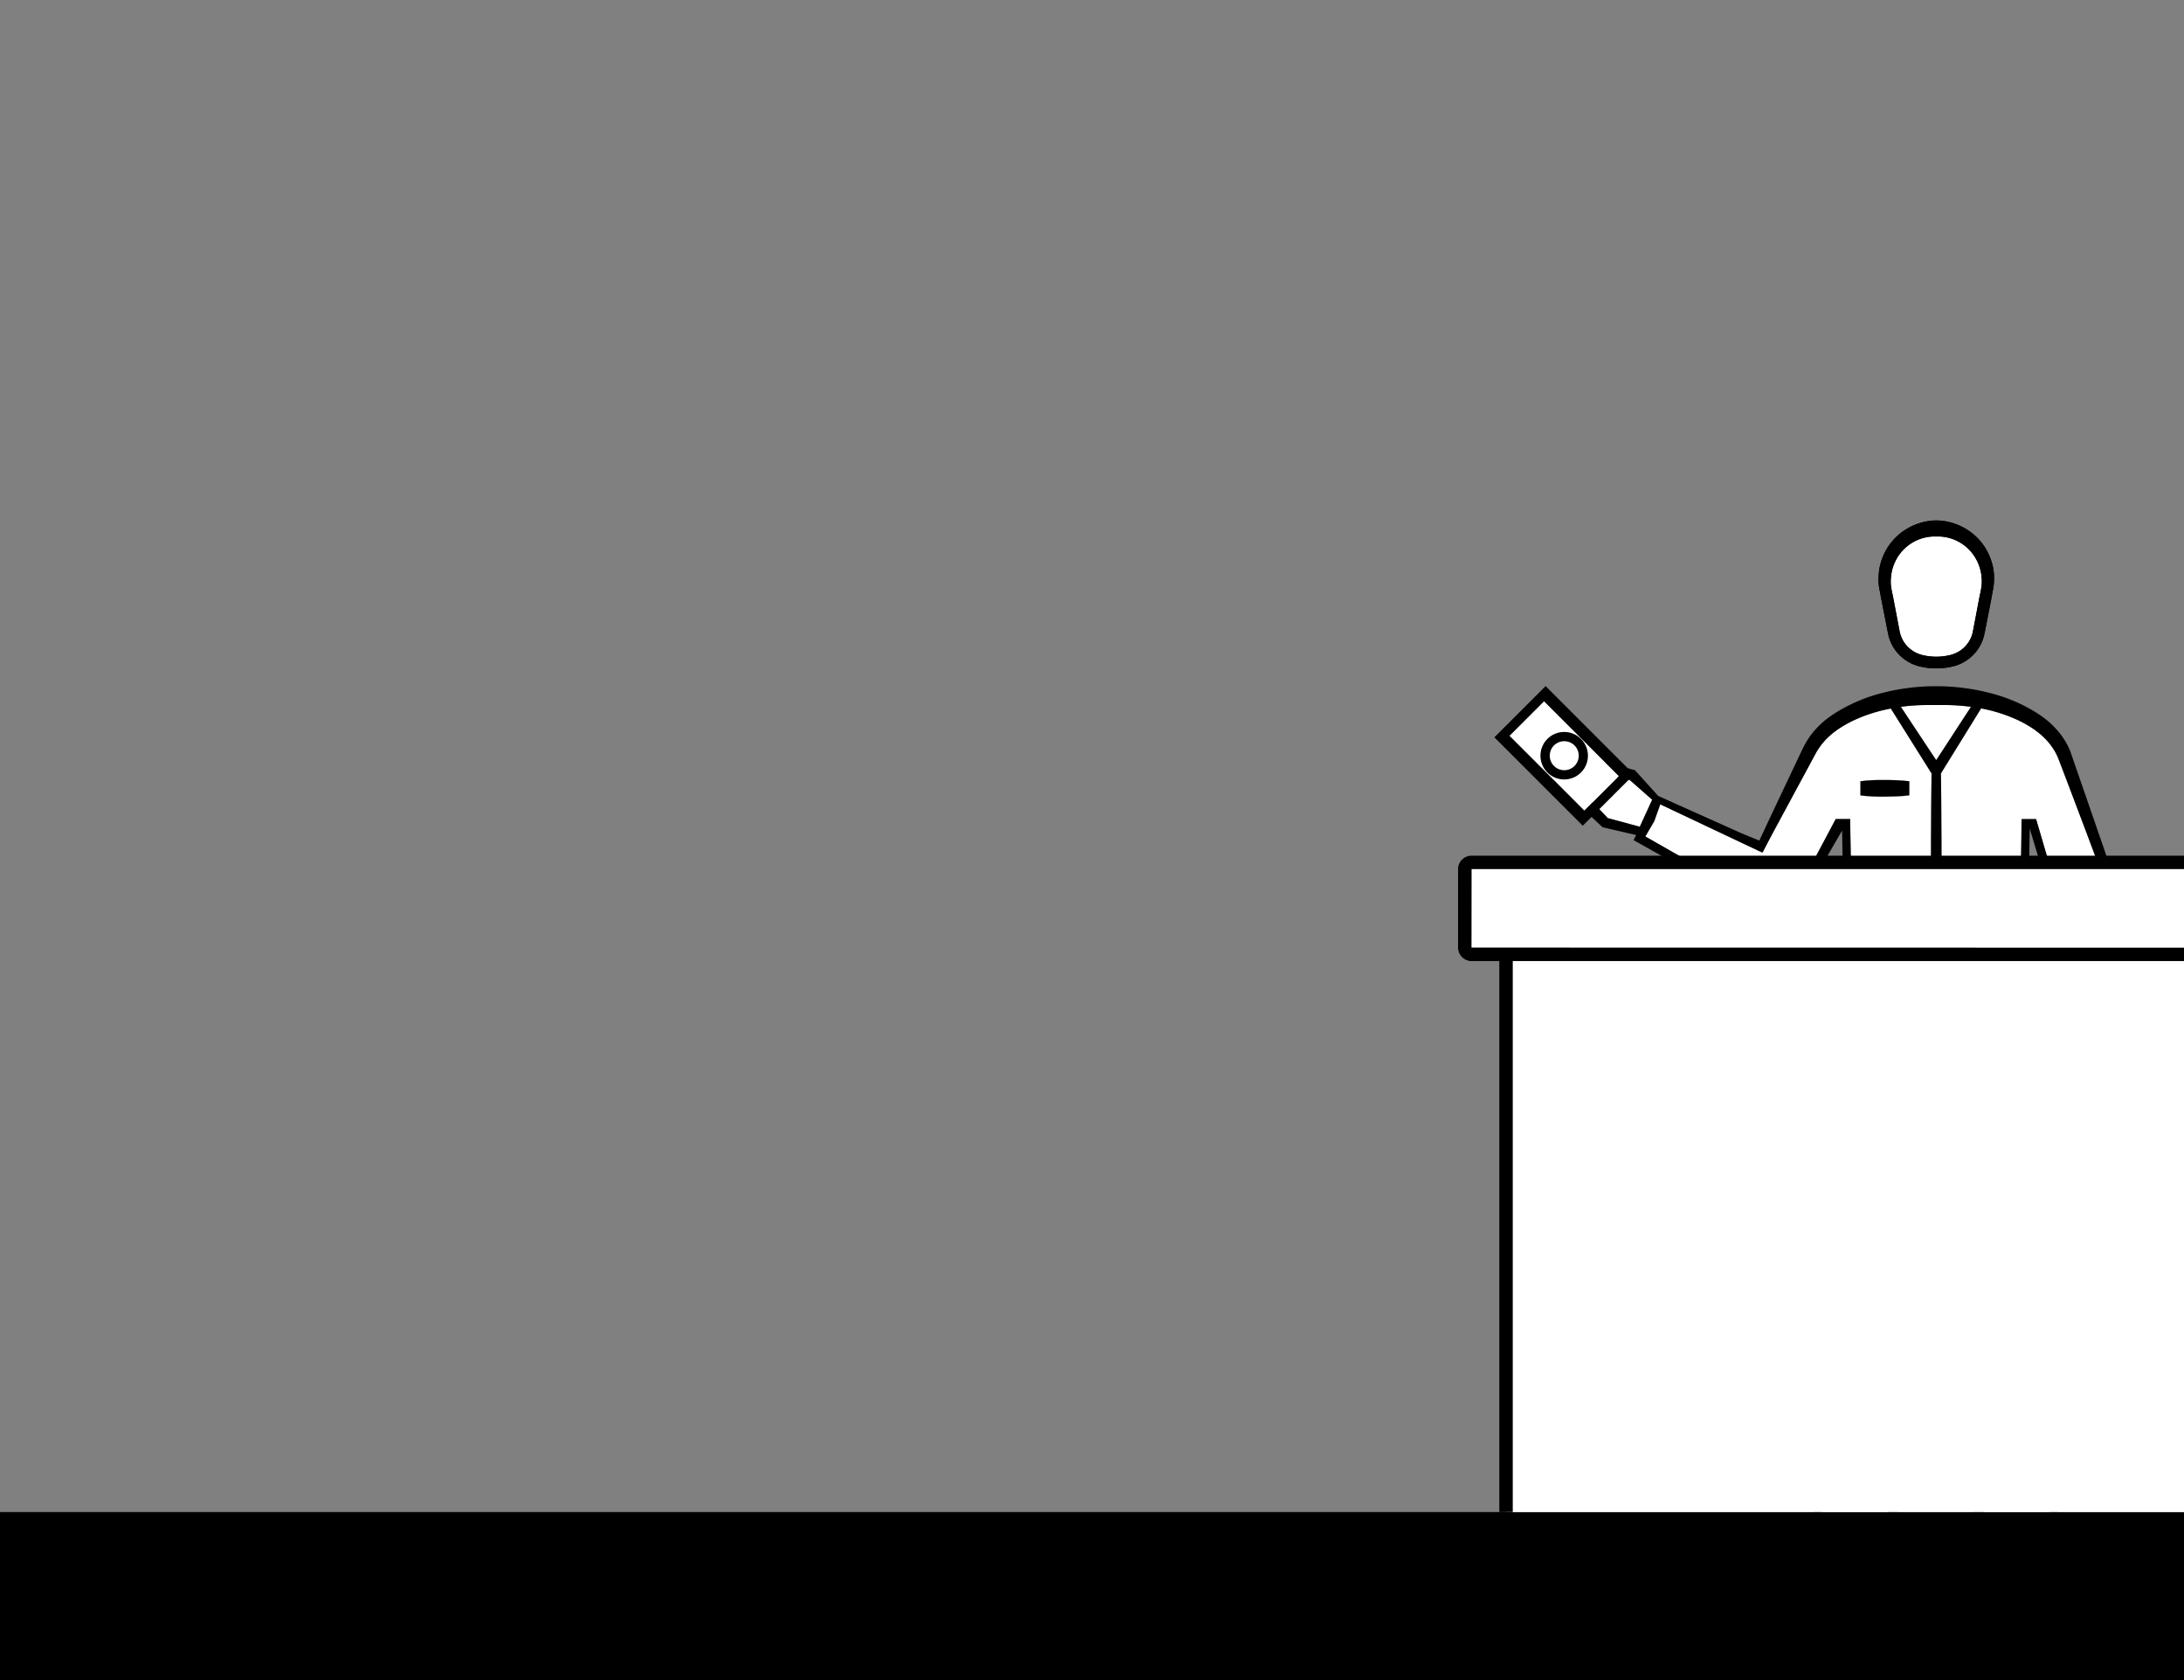 <svg id="Capa_1" data-name="Capa 1" xmlns="http://www.w3.org/2000/svg" viewBox="0 0 1300 1000"><rect x="0" y="0" width="1300" height="1000" fill="#808080" stroke="none"/><defs><style>.cls-1{fill:#fff;}</style></defs><title>service-module--handle-money</title><polygon class="cls-1" points="1052.73 500.55 1052.13 501.69 1053.94 498.16 1053.95 498.15 1055.52 495.25 1055.52 495.26 1052.73 500.55"/><polygon class="cls-1" points="1079.63 450.55 1071.08 466.39 1079.64 450.5 1080.7 448.56 1079.63 450.55"/><polygon class="cls-1" points="1080.97 448.03 1081.2 447.65 1080.97 448.06 1080.71 448.53 1080.97 448.03"/><polygon class="cls-1" points="1102.99 558.31 1100.75 577.67 1098.94 594.39 1100.75 577.59 1102.99 558.24 1103.02 558.03 1102.99 558.31"/><path class="cls-1" d="M1118.3,474.16c-1.22-.05-2.43-.06-3.64-.13-2.43-.12-4.86-.29-7.28-.63V465c2.42-.34,4.85-.51,7.28-.63,1.21-.07,2.42-.09,3.64-.13l3.64,0c2.42,0,4.85.06,7.28.18s4.85.29,7.28.62v8.39c-2.43.32-4.85.5-7.28.61s-4.86.17-7.28.18Z"/><path class="cls-1" d="M1257.45,539.54a18,18,0,0,1-.1,2.65l-.46,3L1255,557.44l-3.76,24.44-1.26,8.17-2.51,16.28-1.49,9.15-2,12.45-.23,1.39h-6.36l1,2.44.07.14.55,1.32,3.48,8.28,5.41,12.89,0,.1,6.17,14.67-3.17,1.9-2.06-2-4.29-4.06-16.78-16,0,0-1.79-12.45-.82-5.73.1-1.91,4.4-81.54h0l0-.54-.15-.48-10.3-33.57,0-.14-7.34-25.12v-.05h-8.62l-.06,3.14L1203,507.4l-.39,16.76c-.12,5.59-.31,11.19-.47,16.77l-.5,16.77v.22l0,.32,2.24,19.35L1206,597l2.16,19.36,1.59,13.1.74,6.1.09,1.77.91,17.23q.49,9.62,1.07,19.24c.72,12.84,1.67,25.66,2,38.52l2.91,77.11.75,19.27c.15,3.22.16,6.43.24,9.65l.2,9.65.77,38.58c.46,23.84,1,47.65,1.58,71.48,0,1.06.06,2.13.08,3.19l-2.44.1h-3.73l1.58,3.49L1223.3,960l.48,1,1.16.46,30.87,12.43,0,.16-.78,2.75-63.6-.42-3.62,0h-1.31l-.84-16.58c-.17-2.06-.32-4.13-.43-6.19-.1-1.66-.16-3.32-.23-5l-.08-3.43-.09-1.77-.06-1.09h0l-3.87-42.89L1179,878.69l-1-11.87-1.77-20.74-1-11.36-.4-4.72-.23-2.89-1.07-13.49c-.08-.93-.14-1.86-.22-2.79,0-.38-.07-.76-.12-1.13a.66.66,0,0,0,0-.14l-.32-2.67-.15-1.24-1-8.08-1.9-16.18L1166.18,749l0-.13q-1.19-10.92-2.37-21.83l-.48-4.56q-.64-6-1.26-12c-.37-3.59-.74-7.19-1.1-10.78q-.78-7.82-1.51-15.64l-.26-2.71v-.1h-13.72l-.28,2.81c-2,21.64-4.36,43.22-6.71,64.81l-3.68,32.36-1.9,16.18-1,8.08-.48,4c-.16,1.34-.23,2.7-.35,4.06l-1.29,16.23-1.37,16.23-2.77,32.45L1120.27,938l-.39,4.33h0l-.05,1.09-.06,1.16,0,.61v.18l-.08,3.25c-.08,1.66-.13,3.32-.23,5-.11,2.06-.25,4.13-.43,6.19l-.84,16.58h-1.31l-3.63,0-63.6.42-.76-2.75,0-.16,30.88-12.43,1.15-.46.48-1,6.83-15.19,1.57-3.49H1086l-2.43-.1c0-1.05,0-2.11.07-3.16l.12-5.3q.68-28.56,1.28-57.14l.18-9.07L1086,828l.13-6.85.06-2.66c0-.28,0-.56,0-.84,0-2.18.08-4.36.14-6.54,0-.75,0-1.51.08-2.27l.75-19.28,2.92-77.12q.12-4.83.35-9.64c.12-2.65.26-5.31.41-8l.18-3.21c.35-5.94.73-11.88,1.06-17.83.17-2.75.33-5.51.49-8.26q.3-5.44.58-10.88v-.1l.9-17.2.09-1.8,2.33-19.11-1.58,13,54.85-3.34-.22-19.15-.14-21.37-.12-42.74.12-42.74.14-21.37.21-18.43-24.24-38.62c-2.26.43-4.51.93-6.73,1.51a91.26,91.26,0,0,0-15.72,5.7,70.09,70.09,0,0,0-7.23,4c-1.15.74-2.28,1.49-3.34,2.3-.42.31-.83.61-1.21.92v0l-.2.14c-.24.2-.47.38-.67.56l-.42.36-.5.45c-.33.29-.71.62-1,.89a40.36,40.36,0,0,0-3.36,3.55,34,34,0,0,0-2.13,2.81l-.07.11c-.43.6-.85,1.21-1.23,1.84-.16.29-.33.57-.49.83v0c.16-.27.32-.56.49-.83.38-.64.8-1.25,1.23-1.85a.34.34,0,0,1,.07-.11,33.6,33.6,0,0,1,2.14-2.81,38.78,38.78,0,0,1,3.36-3.55c.27-.26.66-.59,1-.88l.5-.46.42-.36.66-.55.2-.14,0,0c.38-.31.79-.62,1.21-.93,1.06-.8,2.18-1.56,3.33-2.29a70.28,70.28,0,0,1,7.23-4,90.43,90.43,0,0,1,15.72-5.7,113.28,113.28,0,0,1,28.18-3.53c.5,0,1,0,1.49,0h7.71q.75,0,1.5,0a113.34,113.34,0,0,1,28.18,3.53,90.33,90.33,0,0,1,15.71,5.7,67.27,67.27,0,0,1,7.23,4c.87.55,1.74,1.13,2.57,1.73l.77.56.62.47.62.49s0,0,0,0l.18.12,0,0,.64.52.43.36.49.46,0,0,.51.45.45.4c.31.29.62.59.91.89q1.31,1.29,2.49,2.7c.26.31.52.63.77.95s.49.64.73,1a34.56,34.56,0,0,1,2,3c.61,1.06,1.16,2.14,1.66,3.25.18.36.33.74.48,1.11l.23.58.24.64,1,2.62,2,5.24,4,10.5,7.94,21c.78,2.05,1.56,4.11,2.32,6.17,4.51,12,8.93,24,13.42,36l.1.34A16.48,16.48,0,0,1,1257.45,539.54Z"/><path d="M1118.11,344.63a34.09,34.09,0,0,0,.24,3.88c.09.69.18,1.31.29,1.91l.38,1.81c.6,3.52,1.31,7.11,2,10.58l3.07,15.48.22.78a25.12,25.12,0,0,0,11.22,14.66,25.94,25.94,0,0,0,5.71,2.54c1.1.33,2.08.54,3,.73s1.9.35,2.9.48a43,43,0,0,0,10.79,0c1-.13,2-.29,2.91-.48s1.88-.4,3-.73a26.23,26.23,0,0,0,5.72-2.54,25,25,0,0,0,11.21-14.66l.21-.75.47-2.2,2.6-13.27c.69-3.48,1.41-7.08,2-10.64l.36-1.79c.11-.6.2-1.22.29-1.91a31.83,31.83,0,0,0,.24-3.85c0-.43,0-.83,0-1.24,0-.85-.06-1.73-.16-2.6l-.39-2.84c0-.24-.1-.46-.16-.69l-.07-.28a35.12,35.12,0,0,0-6.54-13.89,35.18,35.18,0,0,0-19.29-12.36,31.45,31.45,0,0,0-15.5,0,34.91,34.91,0,0,0-7.32,2.66,34.51,34.51,0,0,0-18.52,23.6l-.07.27c-.06.23-.11.46-.15.68l-.4,2.85c-.09.87-.12,1.75-.15,2.6C1118.14,343.83,1118.13,344.23,1118.11,344.63Zm7.36.06c0-.36.07-.77.1-1.18.06-.63.1-1.23.2-1.83l.42-2.25.12-.41a2.76,2.76,0,0,0,.08-.27,27,27,0,0,1,5.54-10.44,26.1,26.1,0,0,1,19.24-9h1.53l1.41,0a26.1,26.1,0,0,1,19,9,26.77,26.77,0,0,1,5.53,10.43,2.31,2.31,0,0,0,.1.28c0,.14.08.28.11.42l.43,2.27c.09.57.14,1.17.19,1.8,0,.41.06.82.11,1.23a25.6,25.6,0,0,1-.06,3c0,.5-.08,1-.15,1.51l-.24,1.57c-.15.87-.35,1.76-.54,2.62s-.39,1.8-.54,2.71l-3.91,20.5-.15.52a17.74,17.74,0,0,1-8.07,10.59,18.65,18.65,0,0,1-4.17,1.84c-.78.23-1.68.43-2.3.55s-1.56.29-2.44.41a36.14,36.14,0,0,1-9,0c-.87-.12-1.67-.25-2.43-.41s-1.52-.32-2.29-.55a18.18,18.18,0,0,1-10.5-8.25,18.84,18.84,0,0,1-1.75-4.18l-.16-.56L1127,356.14c-.15-.9-.35-1.81-.55-2.7s-.39-1.74-.53-2.62l-.25-1.57c-.07-.5-.12-1-.16-1.51A28.51,28.51,0,0,1,1125.47,344.69Z"/><path class="cls-1" d="M1125.51,347.74c0,.5.09,1,.16,1.51l.25,1.57c.14.88.34,1.77.53,2.62s.4,1.8.55,2.7l3.89,20.47.16.56a18.84,18.84,0,0,0,1.75,4.18,18.18,18.18,0,0,0,10.5,8.25c.77.23,1.67.43,2.29.55s1.56.29,2.43.41a36.14,36.14,0,0,0,9,0c.88-.12,1.68-.25,2.44-.41s1.52-.32,2.3-.55a18.65,18.65,0,0,0,4.17-1.84,17.74,17.74,0,0,0,8.07-10.59l.15-.52,3.91-20.5c.15-.91.35-1.82.54-2.71s.39-1.75.54-2.62l.24-1.57c.07-.5.12-1,.15-1.51a25.6,25.6,0,0,0,.06-3c0-.41-.08-.82-.11-1.23,0-.63-.1-1.23-.19-1.8l-.43-2.27c0-.14-.08-.28-.11-.42a2.31,2.31,0,0,1-.1-.28,26.77,26.77,0,0,0-5.53-10.43,26.1,26.1,0,0,0-19-9l-1.41,0h-1.53a26.1,26.1,0,0,0-19.24,9,27,27,0,0,0-5.54,10.44,2.76,2.76,0,0,1-.08.27l-.12.41-.42,2.25c-.1.6-.14,1.2-.2,1.83,0,.41-.06.82-.1,1.18A28.51,28.51,0,0,0,1125.51,347.74Z"/><polygon class="cls-1" points="983.44 476 976.07 492.09 957 486.94 935.43 464.17 938.79 458.08 969.99 464.2 983.44 476"/><path class="cls-1" d="M1103,558l0,.28-2.24,19.36-1.81,16.72-.29,2.65-2.16,19.37-1.58,13,54.85-3.34-.22-19.15-.14-21.37-.12-42.74.12-42.74.14-21.37.21-18.43-24.24-38.62c-2.26.43-4.51.93-6.73,1.51a91.26,91.26,0,0,0-15.72,5.7,70.09,70.09,0,0,0-7.23,4c-1.15.74-2.28,1.49-3.34,2.3-.42.31-.83.61-1.21.92v0l-.2.14c-.24.2-.47.38-.67.56l-.42.36-.5.45c-.33.29-.71.62-1,.89a40.36,40.36,0,0,0-3.36,3.55,34,34,0,0,0-2.13,2.81l-.07.11c-.43.6-.85,1.21-1.23,1.84-.16.29-.33.57-.49.83l-.23.41-.26.47v0l-1.07,2-8.55,15.84,0,0-14.83,27.5-.71,1.32h0l-2.79,5.29-.6,1.14-.28.54-2.78,5.28L1048,507l-10.09-4.79-.86-.41-48.85-23.06-3.54,10-5.32,9.12,33.89,19.38,18,10.31,9,5.16,4.51,2.57,2.25,1.29,1.06.6.07,0c.36.18.6.3,1,.46a16.67,16.67,0,0,0,5,1.28,17,17,0,0,0,3.7-.08,12.51,12.51,0,0,0,1.36-.25,0,0,0,0,1,0,0l.55-.13a16.48,16.48,0,0,0,7.55-4.43,16.82,16.82,0,0,0,2.12-2.7l0-.06,23.26-43.77h8.63l0,3.14.29,16.77.4,16.77c.07,2.78.14,5.55.22,8.33v.06q.13,4.17.25,8.32V541l.5,16.77V558Zm4.36-93c2.42-.34,4.85-.51,7.28-.63,1.21-.07,2.42-.09,3.64-.13l3.64,0c2.42,0,4.85.06,7.28.18s4.85.29,7.28.62v8.39c-2.43.32-4.85.5-7.28.61s-4.86.17-7.28.18l-3.64,0c-1.22-.05-2.43-.06-3.64-.13-2.43-.12-4.86-.29-7.28-.63Z"/><path d="M1136.5,465v8.39c-2.43.32-4.85.5-7.28.61s-4.86.17-7.28.18l-3.64,0c-1.22-.05-2.43-.06-3.64-.13-2.43-.12-4.86-.29-7.28-.63V465c2.42-.34,4.85-.51,7.28-.63,1.21-.07,2.42-.09,3.64-.13l3.64,0c2.42,0,4.85.06,7.28.18S1134.07,464.68,1136.5,465Z"/><path d="M1252.62,965.61l-8.48-3.2-16-6.06-6.56-10.81,2.23,0h1.66v-1.69l-.65-77.27L1224.4,828l-.08-9.66c0-3.22,0-6.43-.15-9.66l-.54-19.31-1.08-38.61-1.23-38.63-.31-9.66c-.06-1.61-.08-3.22-.16-4.82l-.29-4.82-1.15-19.3-2.3-38.47v-.19h0l-10.35-77.1,1.19-50.91v-.54l.23-13.1,6.5,21.63,9.81,32.71-2.57,43.75L1219.6,631v.09l0,.13h0l2.34,20.14.07.61.75.87,5.46,5.91,13.38,14.5,4.77,5.19,1,1.09,2.19,2.38,15.11-9.78-1.43-2.49h0L1250,645.47l-3.73-6.77-3-5.48,0-.07,2,0,1,0h.74l.31-1.74,2.79-15.39,1.64-9,4.27-24.41,4.29-24.41,2.14-12.21c.16-1,.35-2,.52-3.07a21,21,0,0,0,.2-3.54,21.77,21.77,0,0,0-1.36-6.94l.1.31-29.62-85.63a43.62,43.62,0,0,0-6-10.38,49.78,49.78,0,0,0-4-4.5c-.36-.36-.7-.67-1-1l-.52-.5-.57-.52c-.38-.36-.76-.68-1.14-1s-.77-.64-1.15-.94a73.21,73.21,0,0,0-9.91-6.51l-2-1.1-1.28-.65-.21-.11a99.63,99.63,0,0,0-15.76-6.26,129.31,129.31,0,0,0-72.74,0A99.14,99.14,0,0,0,1100.2,420l-.22.11-1.28.65-2,1.1a73.74,73.74,0,0,0-9.9,6.51c-.38.3-.76.61-1.15.94s-.76.65-1.14,1l-.57.52-.52.5c-.34.33-.68.64-1,1a48.28,48.28,0,0,0-4,4.5,37.14,37.14,0,0,0-2.26,3.21c-.1.14-.19.28-.28.42a.6.6,0,0,0-.09.15c-.25.4-.49.79-.73,1.2l-.61,1.07c-.38.68-.8,1.47-1.1,2.13l-1,2-7.72,16.32-10.88,23-2.55,5.46-4,8.54-7.71-3.18-.6-.25v.1l-2.9-1.3-.15-.06L987,473.74,973.7,459l-.52-.57-.95-.26-35.06-9.45h0l-2.77-.75-1.61,2.64-6.7,11.06-1.73,2.89,2.42,2.28,26.44,24.92.68.63.71.17L973.82,497h.06l-.5,1-.49,1-.51,1.07.29.17.89-2h.06l-.49,1h0l-.46,1,1.8,1c12.1,6.8,24.2,13.58,36.25,20.46l18.09,10.29,9,5.14,4.52,2.56,2.26,1.29,1.14.65c.39.21.91.45,1.34.64a21.48,21.48,0,0,0,9,1.73,17.37,17.37,0,0,0,2.39-.19c.56-.07,1.11-.17,1.65-.29l.42-.1.23-.05.2,0a21.54,21.54,0,0,0,10-5.71,21.85,21.85,0,0,0,3.48-4.63l2.56-4.52,7.6-13.41,2.65-4.68c2.79-4.92,5.62-9.8,8.45-14.7l.78-1.35.21,11.93v.54l1.19,50.91-10.35,77.1h0v.19l-2.3,38.47-1.15,19.3-.29,4.82c-.08,1.6-.1,3.21-.16,4.82l-.3,9.66-1.24,38.63L1081,789.37l-.54,19.31c-.12,3.23-.1,6.44-.15,9.66l-.08,9.66-.38,38.62-.65,77.27v1.69h1.66l2.24,0-6.57,10.81-16,6.06-8.47,3.2c-2.82,1.08-5.67,2.13-8.47,3.23l-2.18.84v17.46h3.43l77.65.05h3.48v-3.47l0-10,0-10,.06-19.84,0,.16,0-.27v.11l11.27-129.56c.13-1.35.22-2.7.38-4l.51-4.05,1-8.07,2-16.15,4.1-32.29,7-54.88,7,54.88,4.11,32.29,2,16.15,1,8.07.5,4.05c.17,1.34.26,2.69.39,4l11.28,129.56.06,19.84,0,10,0,10v3.47h3.48l77.64-.05h3.42V969.68l-2.18-.84C1258.29,967.74,1255.45,966.69,1252.62,965.61ZM1248,654.49l6.17,14.67,0,.09-3.17,1.91-2.06-2-4.29-4.08-16.81-16v-.08l-1.77-12.38-.49-3.44h13.46l3.51,8.38,5.38,12.79Zm-35.84-219.32.59.43.62.49h0l.08.05.12.09c.24.2.47.38.67.56l.43.36.46.42,0,0,.51.45.26.23.22.21.88.85q1.31,1.29,2.49,2.7c.26.31.52.63.77.95s.49.64.73,1a34.56,34.56,0,0,1,2,3c.16.27.31.54.46.81.45.81.86,1.64,1.24,2.48.17.37.32.74.47,1.11l.23.58.25.63,1,2.62,2,5.25,4,10.51,7.94,21q1.17,3.08,2.32,6.17c4.51,12,8.94,24,13.42,36l.1.33a16.31,16.31,0,0,1,1.14,5.09,16.65,16.65,0,0,1-.09,2.64l-.45,3-1.89,12.22L1251.29,582l-1.26,8.17-2.51,16.29-1.49,9.15-2,12.36h0l-10.5-1.08-8,.8,4.33-80.19h0l0-.53-.16-.48-10.3-33.59,0-.14L1212,487.54h-8.63l0,3.14-.29,16.77-.39,16.77c-.13,5.59-.32,11.19-.48,16.78l-.5,16.77V558l0,.32,2.24,19.36L1206,597l2.16,19.37,1.58,13h0c-11.74-.74-44.36-2.69-54.42-3.3l.23-19.17.14-21.37.12-42.74-.12-42.74-.14-21.37-.21-18.31,23.94-38.72q3.33.63,6.61,1.49a91.26,91.26,0,0,1,15.72,5.7,70.09,70.09,0,0,1,7.23,4c.86.55,1.72,1.12,2.54,1.7Zm-39-14.46-20.66,31.7-21-31.71a119.87,119.87,0,0,1,15.4-1.05h10.7A120.1,120.1,0,0,1,1173.2,420.71ZM957,486.94l-21.57-22.77,3.36-6.09L970,464.2,983.44,476l-7.37,16.09ZM1098.65,597l.29-2.65,1.81-16.72,2.24-19.36,0-.28v-.26l-.5-16.77v-.07q-.12-4.15-.25-8.32v-.06c-.09-2.78-.17-5.55-.22-8.33l-.4-16.77-.29-16.77,0-3.14h-8.63l-23.26,43.77,0,.06a16.82,16.82,0,0,1-2.12,2.7,16.48,16.48,0,0,1-7.55,4.43l-.55.13a0,0,0,0,0,0,0,12.51,12.51,0,0,1-1.36.25,17,17,0,0,1-3.7.08,16.67,16.67,0,0,1-5-1.28c-.36-.16-.6-.28-1-.46l-.07,0-1.06-.6-2.25-1.29-4.51-2.57-9-5.16-18-10.31-33.89-19.38,5.32-9.12,3.54-10L1037,501.8l.86.41L1048,507l1.08.51,2.78-5.28.28-.54.6-1.14,1.2-2.33h0l1.59-2.95h0l.71-1.32,14.83-27.5,0,0,8.55-15.84,1.07-2v0l.26-.47.23-.41c.16-.26.33-.54.49-.83.38-.63.8-1.24,1.23-1.84l.07-.11a34,34,0,0,1,2.13-2.81,40.36,40.36,0,0,1,3.36-3.55c.29-.27.67-.6,1-.89l.5-.45.42-.36c.2-.18.43-.36.67-.56l.2-.14v0c.38-.31.79-.61,1.21-.92,1.06-.81,2.19-1.56,3.34-2.3a70.09,70.09,0,0,1,7.23-4,91.26,91.26,0,0,1,15.72-5.7c2.22-.58,4.47-1.08,6.73-1.51l24.24,38.62-.21,18.43-.14,21.37-.12,42.74.12,42.74.14,21.37.22,19.15-54.85,3.34,1.58-13Zm21.09,348.33-.08,3.25v.19c-.07,1.66-.13,3.32-.23,5-.11,2.06-.26,4.12-.43,6.18l-.84,16.59h-1.31l-3.63,0-63.62.42-.81-2.91.07,0,30.82-12.4,1.15-.47.48-1,6.84-15.19.19-.42,31.43,0h0ZM1179,878.69l-1-11.87-1.75-20.58-1-11.52-.4-4.72-.23-2.89-1-13.35c0-.48-.08-1-.12-1.46s-.07-1-.12-1.47-.07-.76-.12-1.13l-.33-2.81-.15-1.24-1-8.08-1.9-16.18L1166.18,749q-1.2-11-2.39-22l-.48-4.56q-.64-6-1.26-12c-.37-3.59-.74-7.19-1.1-10.78-.26-2.6-.51-5.21-.77-7.82l-.72-7.71-.28-2.82h-13.72l-.28,2.82c-2,21.64-4.36,43.23-6.72,64.83l-3.68,32.37-1.9,16.18-1,8.08-.49,4.05c-.16,1.34-.23,2.71-.34,4.06l-1.3,16.24-1.37,16.24-2.76,32.45-5.37,59.3h0l-17.73-1-18.91,1.08.12-5.3q.68-28.56,1.28-57.14c.06-3,.12-5.93.17-8.9l.78-38.61.14-7,.06-2.66c0-.28,0-.56,0-.84,0-2.18.07-4.36.14-6.54,0-.75,0-1.51.08-2.27l.75-19.28,2.92-77.12q.12-4.83.35-9.64c.12-2.65.26-5.31.41-8l.18-3.21.54-8.91c.18-2.94.36-5.87.52-8.81s.34-5.58.49-8.37q.3-5.44.58-10.88v-.1l.89-17.2h0l116.47,0h0l.9,17.33c.33,6.41.67,12.84,1.07,19.25.72,12.84,1.67,25.67,2,38.53l2.91,77.12.75,19.28c.15,3.22.16,6.43.24,9.65l.2,9.65.78,38.61c.44,23.77,1,47.55,1.57,71.31h0l-18.34-1-18.29,1-3.49-38.59ZM1255,977l-63.63-.42-3.62,0h-1.31v-.19l-.83-16.4c-.17-2.06-.32-4.12-.43-6.18-.1-1.66-.16-3.32-.23-5l-.08-3.44,0-.79,31.44,0,.19.42,6.84,15.19.48,1,1.15.47,30.81,12.4.08,0Z"/><path d="M1051.21,491.74s0,0,0,.05l2.55-5.46Z"/><path d="M1118.11,344.64a36.56,36.56,0,0,0,.24,3.88c.09.69.18,1.31.29,1.9l.38,1.83c.61,3.52,1.32,7.1,2,10.57l3.06,15.49.22.78a25.71,25.71,0,0,0,2.46,5.78,25.3,25.3,0,0,0,14.48,11.42c1.1.33,2.08.55,3,.73s1.91.35,2.91.48a41.76,41.76,0,0,0,10.79,0c1-.13,2-.29,2.91-.48s1.88-.4,3-.73a25.48,25.48,0,0,0,5.71-2.54,25.12,25.12,0,0,0,11.22-14.66l.21-.75.47-2.2,2.6-13.28c.69-3.48,1.41-7.08,2-10.64l.36-1.79c.11-.6.21-1.22.29-1.91a34.05,34.05,0,0,0,.25-3.85c0-.43,0-.84,0-1.24,0-.85-.06-1.73-.15-2.6l-.4-2.85c0-.23-.1-.46-.16-.68l-.07-.29a35,35,0,0,0-6.54-13.89,34.62,34.62,0,0,0-12-9.71,35.09,35.09,0,0,0-7.32-2.65,31.45,31.45,0,0,0-15.5,0,35,35,0,0,0-19.3,12.36,35.11,35.11,0,0,0-6.55,13.9l-.07.28c-.06.22-.11.45-.15.67l-.4,2.86c-.09.87-.12,1.75-.15,2.6C1118.14,343.84,1118.13,344.24,1118.11,344.64Zm45.64-23.2a25.9,25.9,0,0,1,9.37,6.87,26.94,26.94,0,0,1,5.53,10.44l.09.28c0,.14.09.28.12.42l.43,2.26c.09.58.14,1.18.19,1.81,0,.41.06.82.11,1.22a27.78,27.78,0,0,1,0,3c0,.51-.09,1-.16,1.52l-.25,1.56c-.14.88-.34,1.77-.53,2.63s-.39,1.8-.55,2.71l-3.9,20.51-.15.51a18,18,0,0,1-1.75,4.19,18.31,18.31,0,0,1-10.5,8.25c-.78.23-1.68.43-2.29.56-.77.15-1.56.28-2.44.4a35,35,0,0,1-9,0c-.87-.12-1.67-.25-2.43-.4s-1.52-.33-2.3-.56a18,18,0,0,1-4.16-1.85,18.32,18.32,0,0,1-6.34-6.4,18.54,18.54,0,0,1-1.74-4.18l-.17-.57L1127,356.15c-.15-.9-.35-1.82-.55-2.7s-.38-1.75-.53-2.62l-.25-1.58c-.06-.49-.12-1-.15-1.51a28.22,28.22,0,0,1,0-3c0-.37.08-.78.11-1.19.05-.63.1-1.23.19-1.83l.43-2.25a3.17,3.17,0,0,1,.12-.41c0-.09,0-.18.08-.28a27,27,0,0,1,5.54-10.44,25.87,25.87,0,0,1,9.36-6.87,25.35,25.35,0,0,1,9.88-2.13l.57,0h1l1.41,0A25.72,25.72,0,0,1,1163.75,321.44Z"/><polygon points="1246.59 633.22 1243.25 633.22 1243.21 633.15 1245.25 633.19 1246.21 633.21 1246.59 633.22"/><polygon points="973.13 499.31 973.14 499.32 972.68 500.29 972.66 500.34 972.65 500.34 972.67 500.29 973.56 498.27 973.62 498.28 973.13 499.31"/><polygon points="1036.03 495.7 1038.93 496.9 1038.93 497 1036.03 495.7"/><polygon points="1055.52 495.26 1052.73 500.55 1053.93 498.22 1053.93 498.21 1055.52 495.26"/><rect class="cls-1" x="916.51" y="418.41" width="29.13" height="63.04" transform="translate(-45.44 790.15) rotate(-45)"/><path d="M920,408.37l-30.5,30.5,52.62,52.61,30.5-30.5Zm-.93,9,44.58,44.58-20.6,20.6-44.57-44.58Z"/><path d="M921.08,439.81a14.13,14.13,0,1,1,0,20A14.16,14.16,0,0,1,921.08,439.81ZM925,443.7a8.63,8.63,0,1,0,12.2,0A8.64,8.64,0,0,0,925,443.7Z"/><rect y="900" width="1300" height="100"/><path class="cls-1" d="M1300,513.26V900H896.45v-332H875.94a4.06,4.06,0,0,1-4.05-4.06V517.31a4.05,4.05,0,0,1,4.05-4Z"/><path d="M1300,572.05H875.94a8.07,8.07,0,0,1-8.05-8.06V517.31a8.06,8.06,0,0,1,8.05-8H1300v8H875.94L875.89,564l424.11.06Z"/><rect x="892.45" y="566.73" width="8" height="333.27"/></svg>
